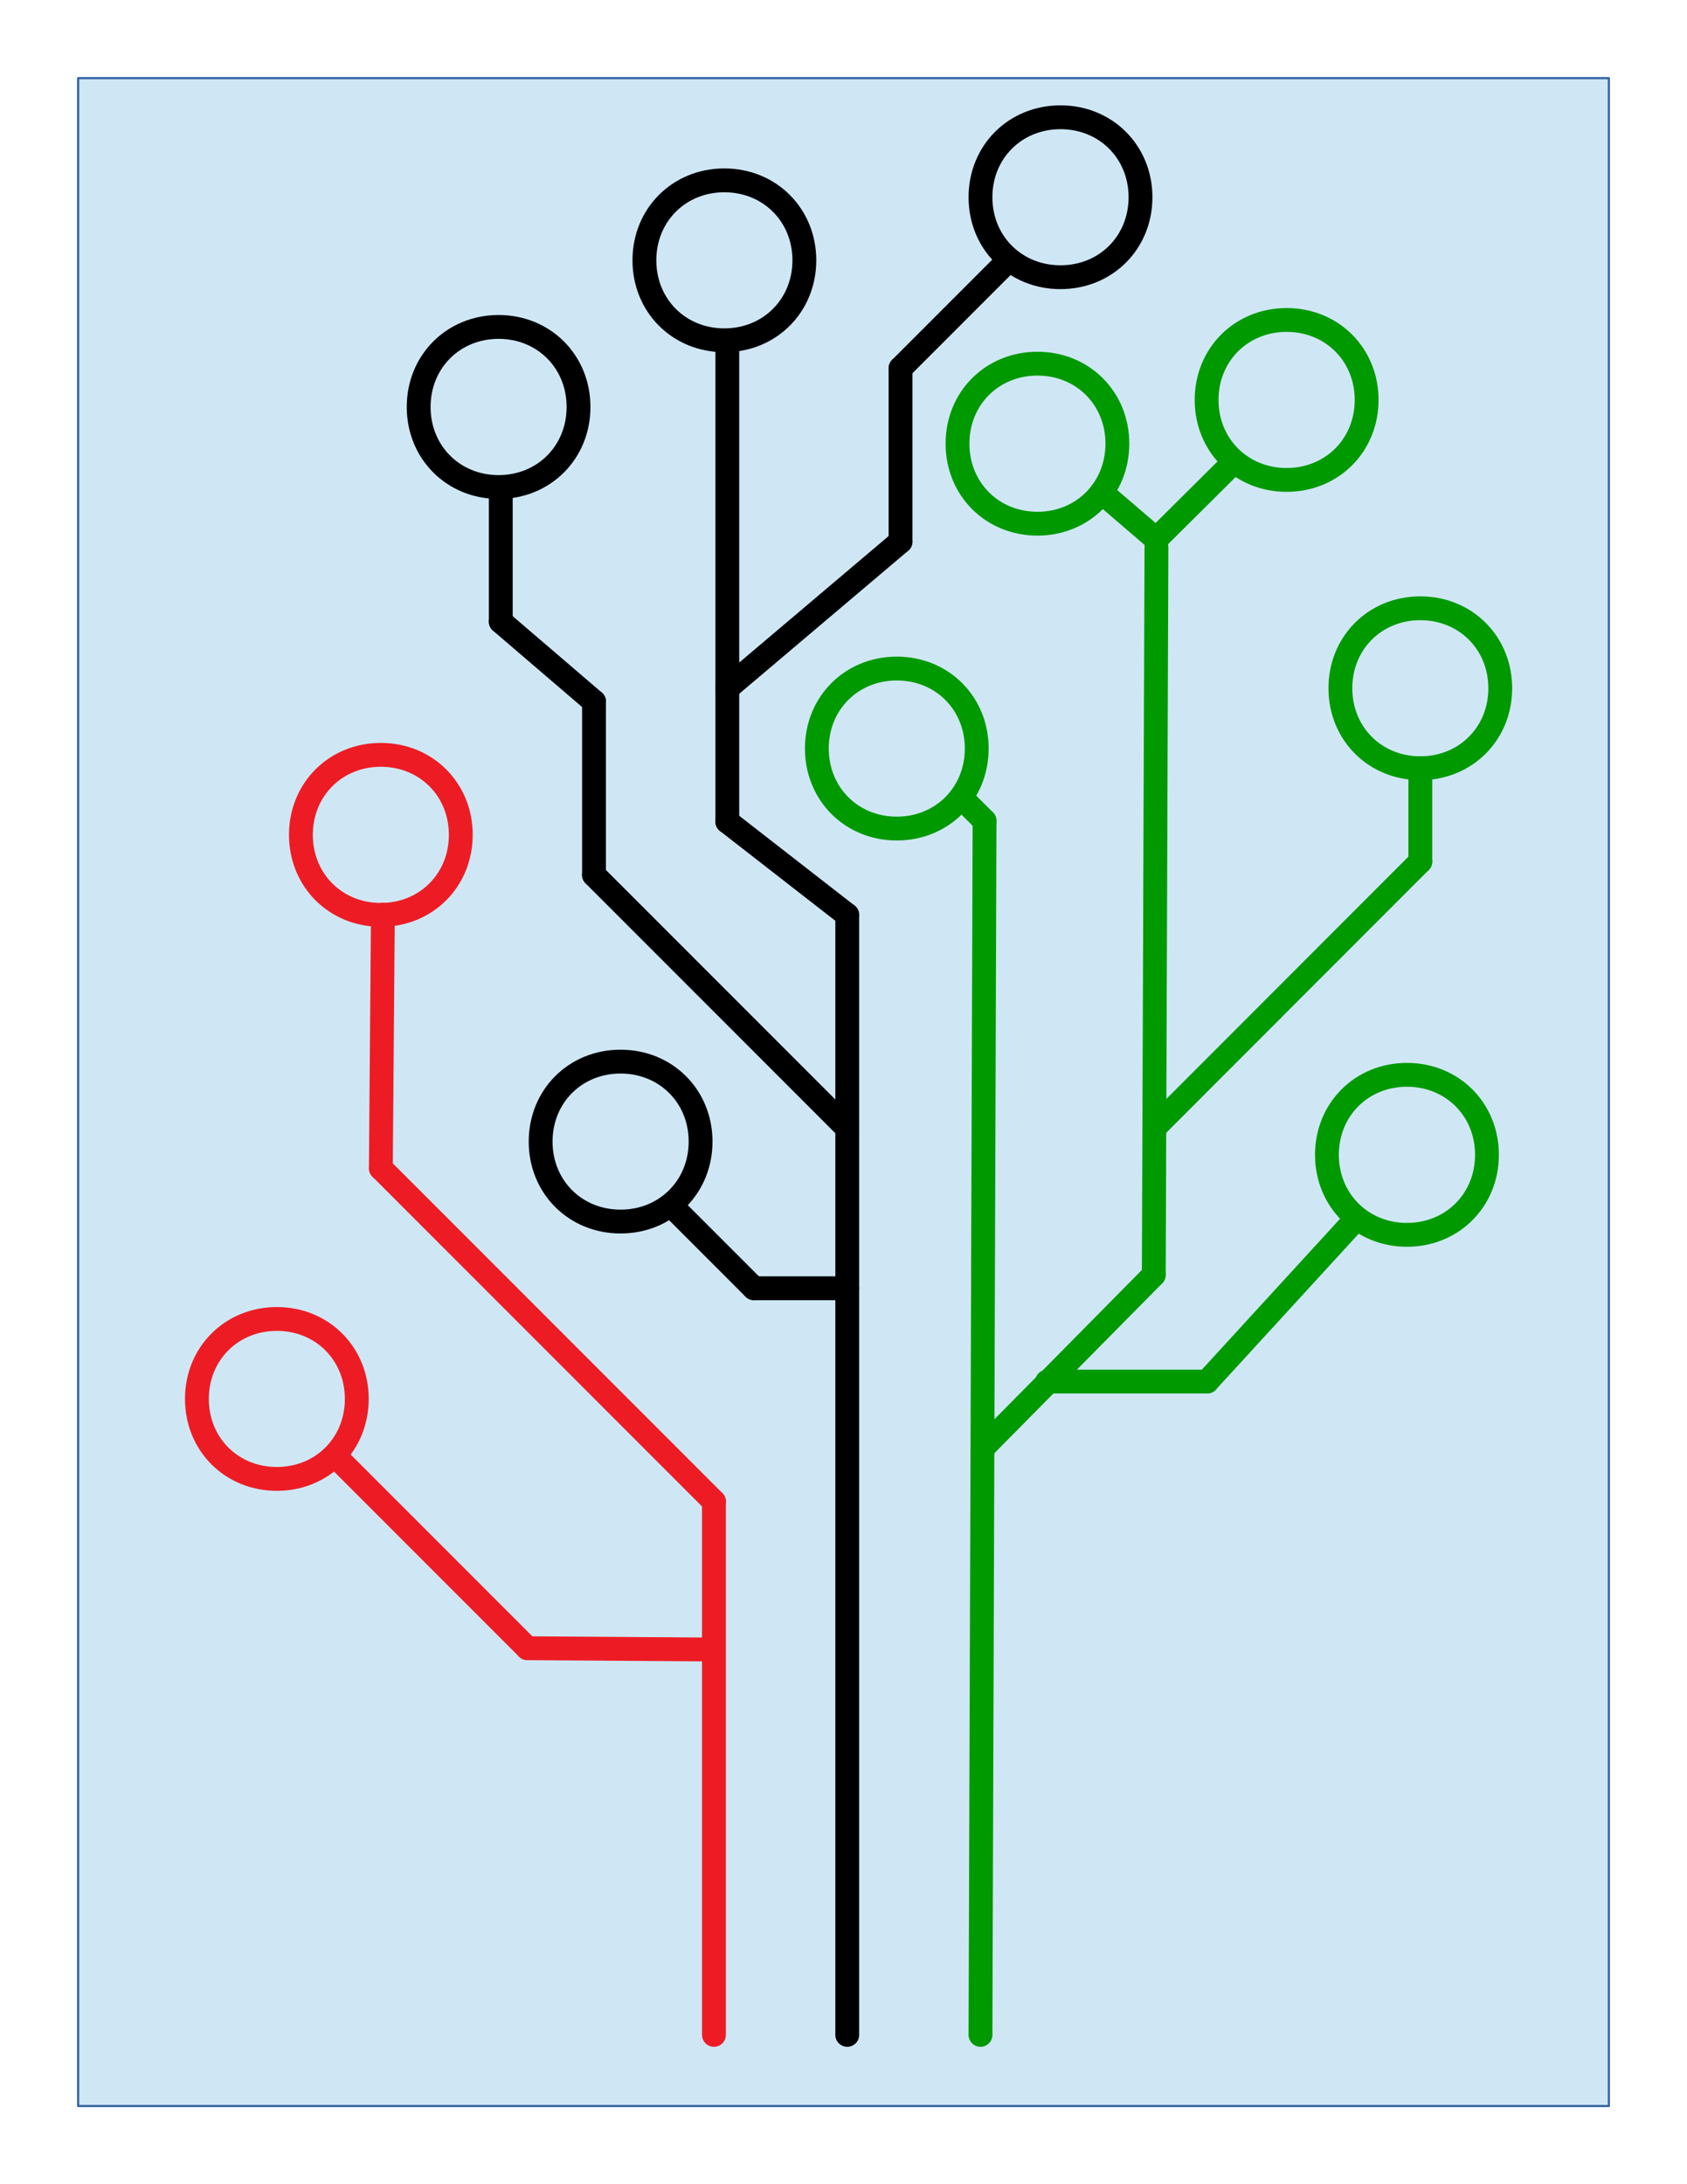 <?xml version="1.0" encoding="UTF-8"?>

<svg version="1.2" baseProfile="tiny" width="215.9mm" height="279.4mm" viewBox="0 0 21590 27940" preserveAspectRatio="xMidYMid" fill-rule="evenodd" clip-path="url(#presentation_clip_path)" stroke-width="28.222" stroke-linejoin="round" xmlns="http://www.w3.org/2000/svg" xmlns:ooo="http://xml.openoffice.org/svg/export" xmlns:xlink="http://www.w3.org/1999/xlink" xml:space="preserve">
 <defs class="ClipPathGroup">
  <clipPath id="presentation_clip_path" clipPathUnits="userSpaceOnUse">
   <rect x="0" y="0" width="21590" height="27940"/>
  </clipPath>
 </defs>
 <defs class="TextShapeIndex">
  <g ooo:slide="id1" ooo:id-list="id3 id4 id5 id6 id7 id8 id9 id10 id11 id12 id13 id14 id15 id16 id17 id18 id19 id20 id21 id22 id23 id24 id25 id26 id27 id28 id29 id30 id31 id32 id33 id34 id35 id36 id37 id38 id39 id40 id41"/>
 </defs>
 <defs class="EmbeddedBulletChars">
  <g id="bullet-char-template(57356)" transform="scale(0,-0)">
   <path d="M 580,1141 L 1163,571 580,0 -4,571 580,1141 Z"/>
  </g>
  <g id="bullet-char-template(57354)" transform="scale(0,-0)">
   <path d="M 8,1128 L 1137,1128 1137,0 8,0 8,1128 Z"/>
  </g>
  <g id="bullet-char-template(10146)" transform="scale(0,-0)">
   <path d="M 174,0 L 602,739 174,1481 1456,739 174,0 Z M 1358,739 L 309,1346 659,739 1358,739 Z"/>
  </g>
  <g id="bullet-char-template(10132)" transform="scale(0,-0)">
   <path d="M 2015,739 L 1276,0 717,0 1260,543 174,543 174,936 1260,936 717,1481 1274,1481 2015,739 Z"/>
  </g>
  <g id="bullet-char-template(10007)" transform="scale(0,-0)">
   <path d="M 0,-2 C -7,14 -16,27 -25,37 L 356,567 C 262,823 215,952 215,954 215,979 228,992 255,992 264,992 276,990 289,987 310,991 331,999 354,1012 L 381,999 492,748 772,1049 836,1024 860,1049 C 881,1039 901,1025 922,1006 886,937 835,863 770,784 769,783 710,716 594,584 L 774,223 C 774,196 753,168 711,139 L 727,119 C 717,90 699,76 672,76 641,76 570,178 457,381 L 164,-76 C 142,-110 111,-127 72,-127 30,-127 9,-110 8,-76 1,-67 -2,-52 -2,-32 -2,-23 -1,-13 0,-2 Z"/>
  </g>
  <g id="bullet-char-template(10004)" transform="scale(0,-0)">
   <path d="M 285,-33 C 182,-33 111,30 74,156 52,228 41,333 41,471 41,549 55,616 82,672 116,743 169,778 240,778 293,778 328,747 346,684 L 369,508 C 377,444 397,411 428,410 L 1163,1116 C 1174,1127 1196,1133 1229,1133 1271,1133 1292,1118 1292,1087 L 1292,965 C 1292,929 1282,901 1262,881 L 442,47 C 390,-6 338,-33 285,-33 Z"/>
  </g>
  <g id="bullet-char-template(9679)" transform="scale(0,-0)">
   <path d="M 813,0 C 632,0 489,54 383,161 276,268 223,411 223,592 223,773 276,916 383,1023 489,1130 632,1184 813,1184 992,1184 1136,1130 1245,1023 1353,916 1407,772 1407,592 1407,412 1353,268 1245,161 1136,54 992,0 813,0 Z"/>
  </g>
  <g id="bullet-char-template(8226)" transform="scale(0,-0)">
   <path d="M 346,457 C 273,457 209,483 155,535 101,586 74,649 74,723 74,796 101,859 155,911 209,963 273,989 346,989 419,989 480,963 531,910 582,859 608,796 608,723 608,648 583,586 532,535 482,483 420,457 346,457 Z"/>
  </g>
  <g id="bullet-char-template(8211)" transform="scale(0,-0)">
   <path d="M -4,459 L 1135,459 1135,606 -4,606 -4,459 Z"/>
  </g>
 </defs>
 <defs class="TextEmbeddedBitmaps"/>
 <g>
  <g id="id2" class="Master_Slide">
   <g id="bg-id2" class="Background"/>
   <g id="bo-id2" class="BackgroundObjects"/>
  </g>
 </g>
 <g class="SlideGroup">
  <g>
   <g id="id1" class="Slide" clip-path="url(#presentation_clip_path)">
    <g class="Page">
     <g class="com.sun.star.drawing.CustomShape">
      <g id="id3">
       <path fill="rgb(207,231,245)" stroke="none" d="M 10795,26940 L 1000,26940 1000,1000 20590,1000 20590,26940 10795,26940 Z"/>
       <path fill="none" stroke="rgb(52,101,164)" d="M 10795,26940 L 1000,26940 1000,1000 20590,1000 20590,26940 10795,26940 Z"/>
      </g>
     </g>
     <g class="com.sun.star.drawing.LineShape">
      <g id="id4">
       <path fill="none" stroke="rgb(237,28,36)" stroke-width="305" stroke-linejoin="round" stroke-linecap="round" d="M 9137,26030 L 9137,19208"/>
      </g>
     </g>
     <g class="com.sun.star.drawing.LineShape">
      <g id="id5">
       <path fill="none" stroke="rgb(237,28,36)" stroke-width="305" stroke-linejoin="round" stroke-linecap="round" d="M 9138,19208 L 4874,14944"/>
      </g>
     </g>
     <g class="com.sun.star.drawing.LineShape">
      <g id="id6">
       <path fill="none" stroke="rgb(237,28,36)" stroke-width="305" stroke-linejoin="round" stroke-linecap="round" d="M 4900,11700 L 4874,14944"/>
      </g>
     </g>
     <g class="com.sun.star.drawing.LineShape">
      <g id="id7">
       <path fill="none" stroke="rgb(237,28,36)" stroke-width="305" stroke-linejoin="round" stroke-linecap="round" d="M 6750,21084 L 9100,21100"/>
      </g>
     </g>
     <g class="com.sun.star.drawing.LineShape">
      <g id="id8">
       <path fill="none" stroke="rgb(237,28,36)" stroke-width="305" stroke-linejoin="round" stroke-linecap="round" d="M 4362,18696 L 6750,21084"/>
      </g>
     </g>
     <g class="com.sun.star.drawing.LineShape">
      <g id="id9">
       <path fill="none" stroke="rgb(0,153,0)" stroke-width="305" stroke-linejoin="round" stroke-linecap="round" d="M 12548,26030 L 12600,10500"/>
      </g>
     </g>
     <g class="com.sun.star.drawing.LineShape">
      <g id="id10">
       <path fill="none" stroke="rgb(0,153,0)" stroke-width="305" stroke-linejoin="round" stroke-linecap="round" d="M 14765,16309 L 12600,18500"/>
      </g>
     </g>
     <g class="com.sun.star.drawing.LineShape">
      <g id="id11">
       <path fill="none" stroke="rgb(0,153,0)" stroke-width="305" stroke-linejoin="round" stroke-linecap="round" d="M 15448,17673 L 13401,17673"/>
      </g>
     </g>
     <g class="com.sun.star.drawing.LineShape">
      <g id="id12">
       <path fill="none" stroke="rgb(0,153,0)" stroke-width="305" stroke-linejoin="round" stroke-linecap="round" d="M 17324,15626 L 15448,17673"/>
      </g>
     </g>
     <g class="com.sun.star.drawing.LineShape">
      <g id="id13">
       <path fill="none" stroke="rgb(0,153,0)" stroke-width="305" stroke-linejoin="round" stroke-linecap="round" d="M 14800,7000 L 14766,16309"/>
      </g>
     </g>
     <g class="com.sun.star.drawing.LineShape">
      <g id="id14">
       <path fill="none" stroke="rgb(0,153,0)" stroke-width="305" stroke-linejoin="round" stroke-linecap="round" d="M 12300,10200 L 12600,10500"/>
      </g>
     </g>
     <g class="com.sun.star.drawing.LineShape">
      <g id="id15">
       <path fill="none" stroke="rgb(0,153,0)" stroke-width="305" stroke-linejoin="round" stroke-linecap="round" d="M 14800,14400 L 18177,11021"/>
      </g>
     </g>
     <g class="com.sun.star.drawing.LineShape">
      <g id="id16">
       <path fill="none" stroke="rgb(0,153,0)" stroke-width="305" stroke-linejoin="round" stroke-linecap="round" d="M 18177,9828 L 18177,11022"/>
      </g>
     </g>
     <g class="com.sun.star.drawing.LineShape">
      <g id="id17">
       <path fill="none" stroke="rgb(0,0,0)" stroke-width="305" stroke-linejoin="round" stroke-linecap="round" d="M 10843,11704 L 10843,26030"/>
      </g>
     </g>
     <g class="com.sun.star.drawing.LineShape">
      <g id="id18">
       <path fill="none" stroke="rgb(0,0,0)" stroke-width="305" stroke-linejoin="round" stroke-linecap="round" d="M 9308,10510 L 10843,11704"/>
      </g>
     </g>
     <g class="com.sun.star.drawing.LineShape">
      <g id="id19">
       <path fill="none" stroke="rgb(0,0,0)" stroke-width="305" stroke-linejoin="round" stroke-linecap="round" d="M 9308,4370 L 9308,10510"/>
      </g>
     </g>
     <g class="com.sun.star.drawing.LineShape">
      <g id="id20">
       <path fill="none" stroke="rgb(0,0,0)" stroke-width="305" stroke-linejoin="round" stroke-linecap="round" d="M 11525,6928 L 9308,8804"/>
      </g>
     </g>
     <g class="com.sun.star.drawing.LineShape">
      <g id="id21">
       <path fill="none" stroke="rgb(0,0,0)" stroke-width="305" stroke-linejoin="round" stroke-linecap="round" d="M 11525,4711 L 11525,6928"/>
      </g>
     </g>
     <g class="com.sun.star.drawing.LineShape">
      <g id="id22">
       <path fill="none" stroke="rgb(0,0,0)" stroke-width="305" stroke-linejoin="round" stroke-linecap="round" d="M 9649,16479 L 10843,16479"/>
      </g>
     </g>
     <g class="com.sun.star.drawing.LineShape">
      <g id="id23">
       <path fill="none" stroke="rgb(0,0,0)" stroke-width="305" stroke-linejoin="round" stroke-linecap="round" d="M 8626,15456 L 9649,16479"/>
      </g>
     </g>
     <g class="com.sun.star.drawing.LineShape">
      <g id="id24">
       <path fill="none" stroke="rgb(0,0,0)" stroke-width="305" stroke-linejoin="round" stroke-linecap="round" d="M 7602,11192 L 10842,14432"/>
      </g>
     </g>
     <g class="com.sun.star.drawing.LineShape">
      <g id="id25">
       <path fill="none" stroke="rgb(0,0,0)" stroke-width="305" stroke-linejoin="round" stroke-linecap="round" d="M 7602,8975 L 7602,11192"/>
      </g>
     </g>
     <g class="com.sun.star.drawing.LineShape">
      <g id="id26">
       <path fill="none" stroke="rgb(0,0,0)" stroke-width="305" stroke-linejoin="round" stroke-linecap="round" d="M 6409,7952 L 7603,8975"/>
      </g>
     </g>
     <g class="com.sun.star.drawing.LineShape">
      <g id="id27">
       <path fill="none" stroke="rgb(0,0,0)" stroke-width="305" stroke-linejoin="round" stroke-linecap="round" d="M 6409,6246 L 6409,7952"/>
      </g>
     </g>
     <g class="com.sun.star.drawing.CustomShape">
      <g id="id28">
       <path fill="none" stroke="rgb(237,28,36)" stroke-width="305" stroke-linejoin="round" stroke-linecap="round" d="M 4874,9656 C 5454,9656 5897,10099 5897,10679 5897,11259 5454,11703 4874,11703 4294,11703 3851,11259 3851,10679 3851,10099 4294,9656 4874,9656 Z"/>
      </g>
     </g>
     <g class="com.sun.star.drawing.CustomShape">
      <g id="id29">
       <path fill="none" stroke="rgb(237,28,36)" stroke-width="305" stroke-linejoin="round" stroke-linecap="round" d="M 3543,16872 C 4123,16872 4566,17315 4566,17895 4566,18475 4123,18918 3543,18918 2963,18918 2520,18475 2520,17895 2520,17315 2963,16872 3543,16872 Z"/>
      </g>
     </g>
     <g class="com.sun.star.drawing.CustomShape">
      <g id="id30">
       <path fill="none" stroke="rgb(0,0,0)" stroke-width="305" stroke-linejoin="round" stroke-linecap="round" d="M 7942,13580 C 8522,13580 8966,14023 8966,14603 8966,15183 8522,15626 7942,15626 7362,15626 6919,15183 6919,14603 6919,14023 7362,13580 7942,13580 Z"/>
      </g>
     </g>
     <g class="com.sun.star.drawing.CustomShape">
      <g id="id31">
       <path fill="none" stroke="rgb(0,0,0)" stroke-width="305" stroke-linejoin="round" stroke-linecap="round" d="M 6381,4182 C 6961,4182 7404,4626 7404,5206 7404,5786 6961,6230 6381,6230 5801,6230 5358,5786 5358,5206 5358,4626 5801,4182 6381,4182 Z"/>
      </g>
     </g>
     <g class="com.sun.star.drawing.CustomShape">
      <g id="id32">
       <path fill="none" stroke="rgb(0,0,0)" stroke-width="305" stroke-linejoin="round" stroke-linecap="round" d="M 9270,2307 C 9850,2307 10294,2750 10294,3330 10294,3910 9850,4353 9270,4353 8690,4353 8247,3910 8247,3330 8247,2750 8690,2307 9270,2307 Z"/>
      </g>
     </g>
     <g class="com.sun.star.drawing.CustomShape">
      <g id="id33">
       <path fill="none" stroke="rgb(0,0,0)" stroke-width="305" stroke-linejoin="round" stroke-linecap="round" d="M 13572,1500 C 14152,1500 14596,1943 14596,2523 14596,3103 14152,3546 13572,3546 12992,3546 12548,3103 12548,2523 12548,1943 12992,1500 13572,1500 Z"/>
      </g>
     </g>
     <g class="com.sun.star.drawing.CustomShape">
      <g id="id34">
       <path fill="none" stroke="rgb(0,153,0)" stroke-width="305" stroke-linejoin="round" stroke-linecap="round" d="M 11477,8552 C 12057,8552 12500,8995 12500,9575 12500,10155 12057,10599 11477,10599 10897,10599 10454,10155 10454,9575 10454,8995 10897,8552 11477,8552 Z"/>
      </g>
     </g>
     <g class="com.sun.star.drawing.CustomShape">
      <g id="id35">
       <path fill="none" stroke="rgb(0,153,0)" stroke-width="305" stroke-linejoin="round" stroke-linecap="round" d="M 16466,4093 C 17046,4093 17490,4536 17490,5116 17490,5696 17046,6139 16466,6139 15886,6139 15442,5696 15442,5116 15442,4536 15886,4093 16466,4093 Z"/>
      </g>
     </g>
     <g class="com.sun.star.drawing.CustomShape">
      <g id="id36">
       <path fill="none" stroke="rgb(0,153,0)" stroke-width="305" stroke-linejoin="round" stroke-linecap="round" d="M 18177,7781 C 18757,7781 19200,8224 19200,8804 19200,9384 18757,9827 18177,9827 17597,9827 17154,9384 17154,8804 17154,8224 17597,7781 18177,7781 Z"/>
      </g>
     </g>
     <g class="com.sun.star.drawing.CustomShape">
      <g id="id37">
       <path fill="none" stroke="rgb(0,153,0)" stroke-width="305" stroke-linejoin="round" stroke-linecap="round" d="M 18006,13749 C 18586,13749 19030,14192 19030,14772 19030,15352 18586,15796 18006,15796 17426,15796 16982,15352 16982,14772 16982,14192 17426,13749 18006,13749 Z"/>
      </g>
     </g>
     <g class="com.sun.star.drawing.LineShape">
      <g id="id38">
       <path fill="none" stroke="rgb(0,0,0)" stroke-width="305" stroke-linejoin="round" stroke-linecap="round" d="M 12889,3347 L 11525,4711"/>
      </g>
     </g>
     <g class="com.sun.star.drawing.LineShape">
      <g id="id39">
       <path fill="none" stroke="rgb(0,153,0)" stroke-width="305" stroke-linejoin="round" stroke-linecap="round" d="M 15700,6000 L 14800,6894"/>
      </g>
     </g>
     <g class="com.sun.star.drawing.LineShape">
      <g id="id40">
       <path fill="none" stroke="rgb(0,153,0)" stroke-width="305" stroke-linejoin="round" stroke-linecap="round" d="M 14100,6300 L 14800,6900"/>
      </g>
     </g>
     <g class="com.sun.star.drawing.CustomShape">
      <g id="id41">
       <path fill="none" stroke="rgb(0,153,0)" stroke-width="305" stroke-linejoin="round" stroke-linecap="round" d="M 13277,4652 C 13857,4652 14300,5095 14300,5675 14300,6255 13857,6699 13277,6699 12697,6699 12254,6255 12254,5675 12254,5095 12697,4652 13277,4652 Z"/>
      </g>
     </g>
    </g>
   </g>
  </g>
 </g>
</svg>